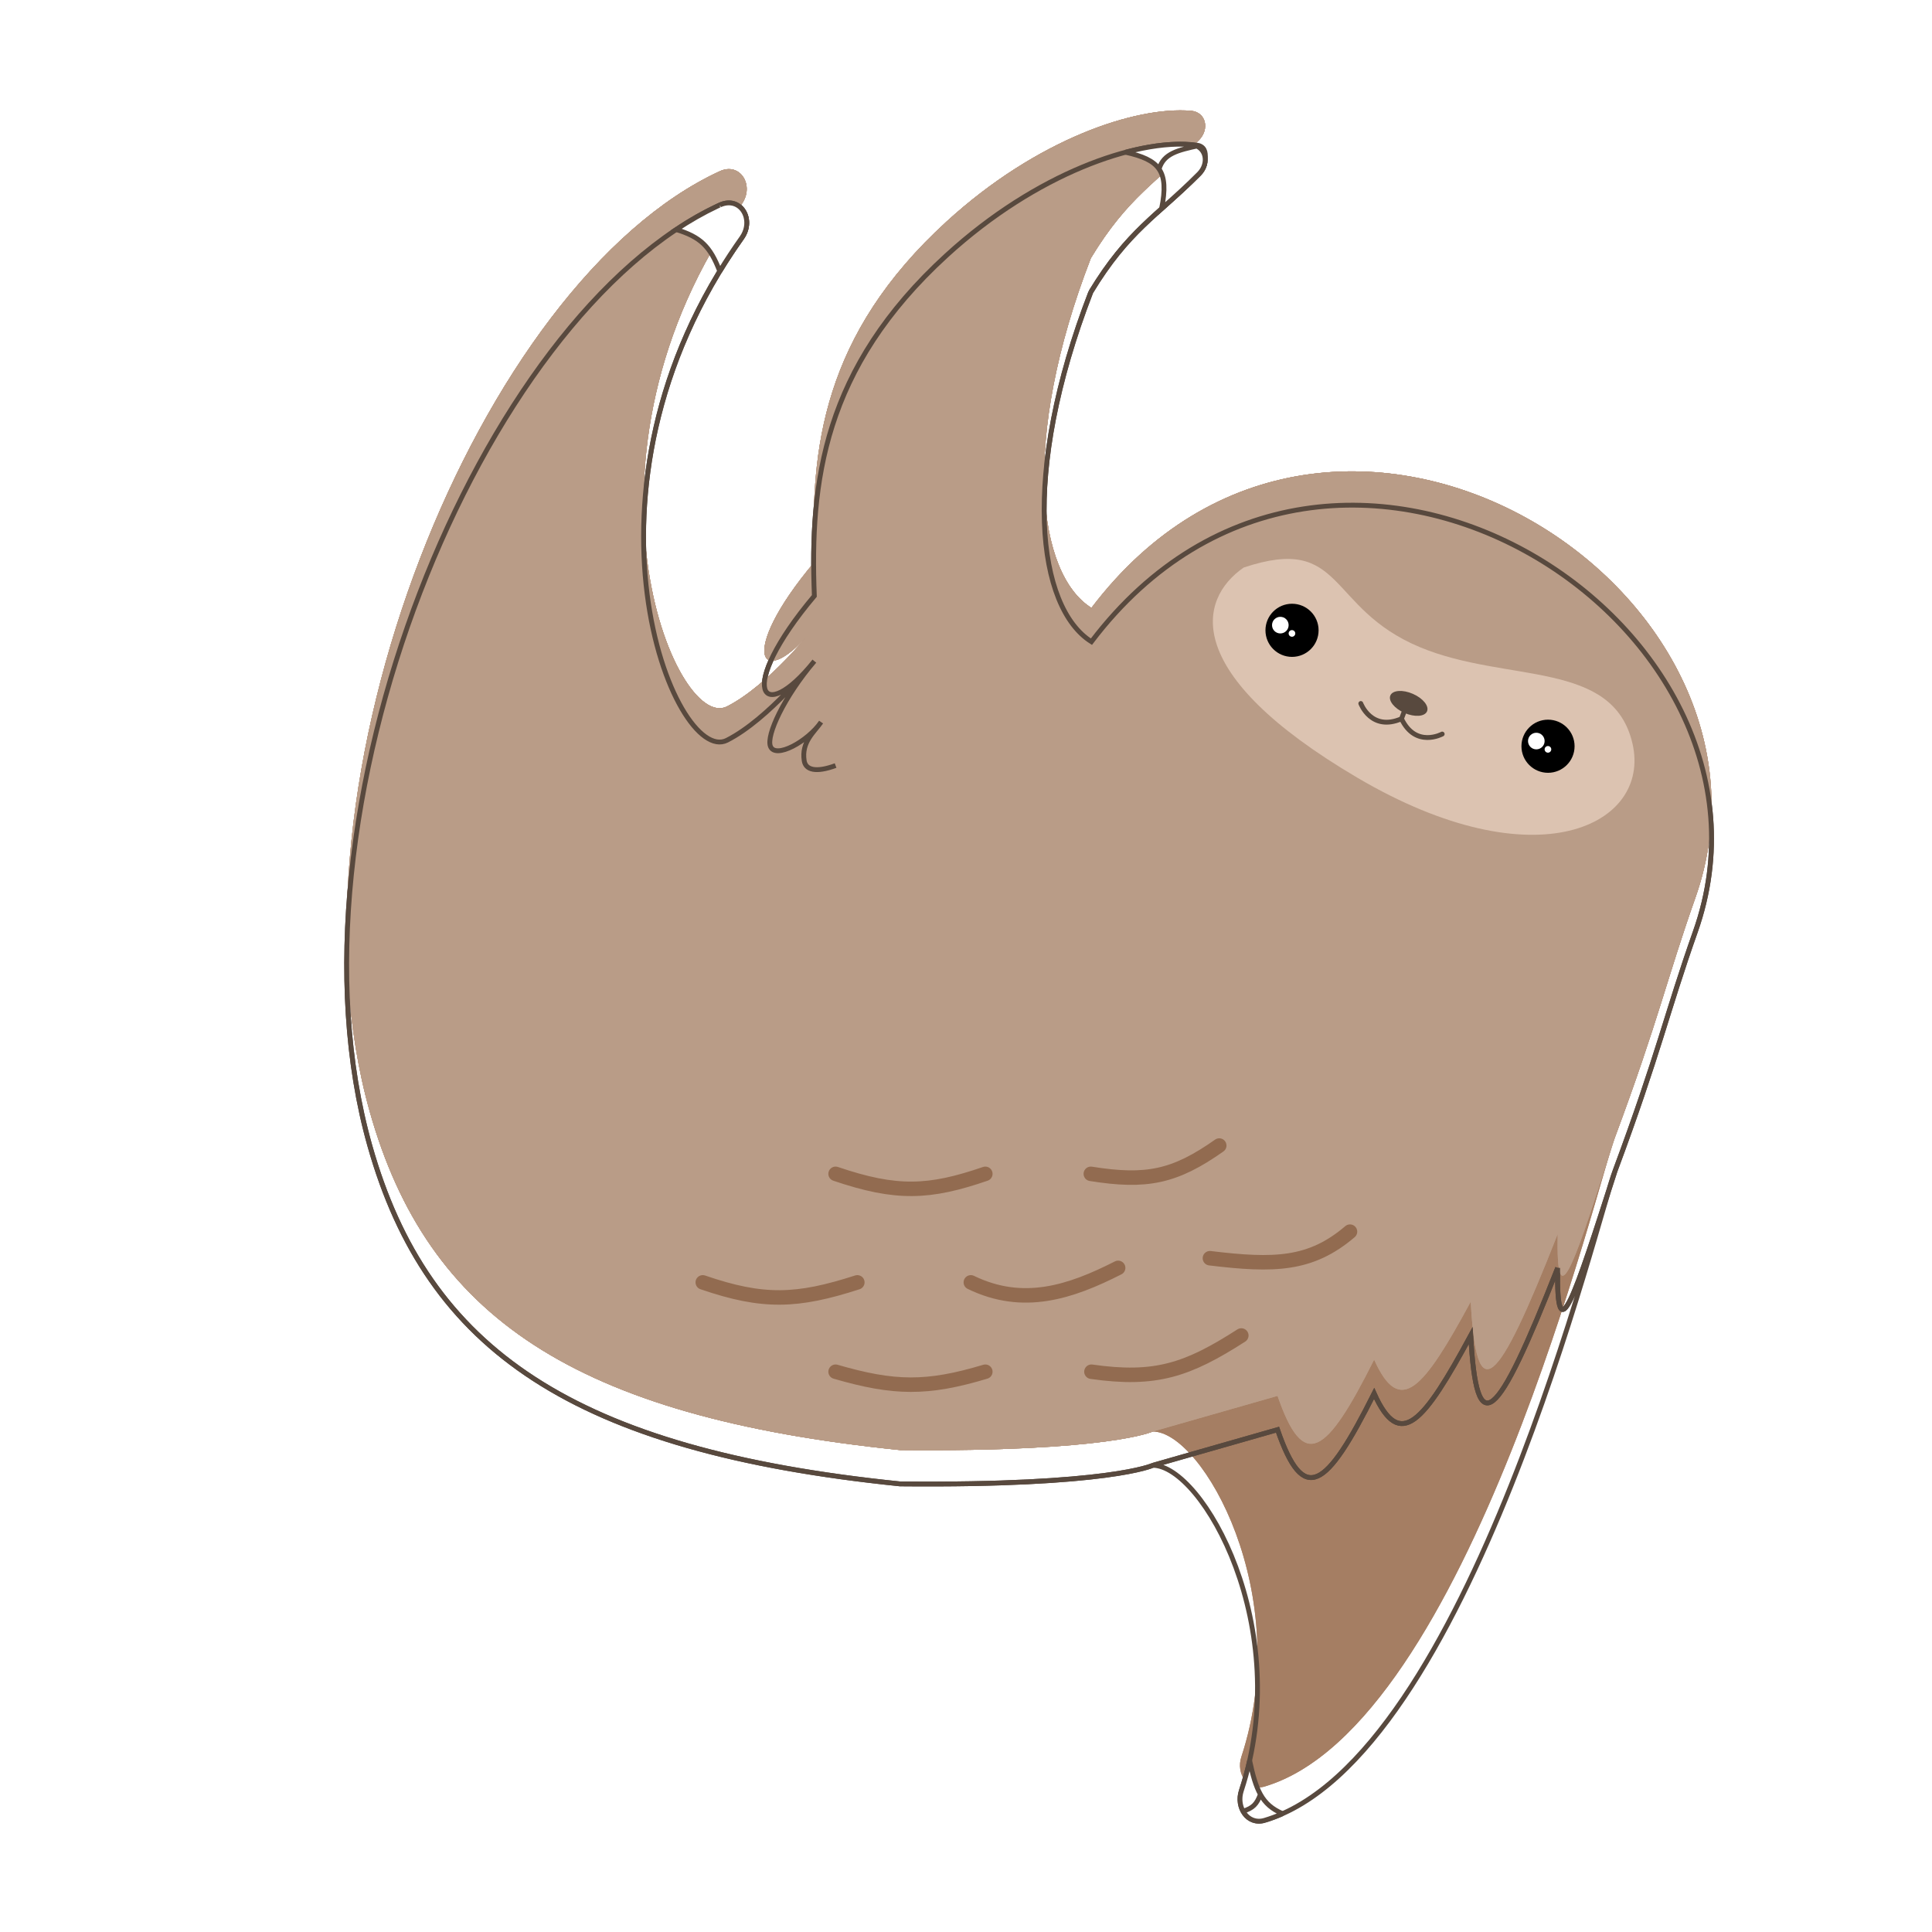 <svg width="100%" height="100%" viewBox="0 0 400 400" fill="none" xmlns="http://www.w3.org/2000/svg">
<g id="Sloth">
<g id="Body_back_arm">
<g filter="url(#filter0_i_253_39)">
<path d="M351 192.907C345.122 209.53 343.377 218.262 334.363 242.47C331.246 249.742 304.15 364.298 261.824 376.881C258.331 377.919 255.866 374.213 257.004 370.751C268.095 337.02 248.943 303.382 238.679 303.382C238.679 303.382 229.678 307.642 186.336 307.223C118.759 300.301 88.502 279.522 76.561 237.173C57.248 168.68 99.409 65.281 149.014 42.451C153.274 40.49 156.284 45.427 153.568 49.25C116.209 101.833 139.738 158.706 150.495 153.27C159.179 148.882 168.601 136.882 168.601 136.882C157.679 150.568 152.179 142.882 168.601 123.382C167.681 99.841 170.39 76.264 195.961 52.88C214.745 35.704 235.2 28.99 246.564 29.935C249.72 30.197 250.469 33.757 248.238 36.003C239.609 44.686 233.53 47.755 225.844 60.465C211.257 98.174 214.735 125.794 225.969 132.854C276.12 66.79 373.642 128.881 351 192.907Z" fill="#A57E63"/>
<path d="M351 192.907C345.122 209.53 343.377 218.262 334.363 242.47C331.246 249.742 304.15 364.298 261.824 376.881C258.331 377.919 255.866 374.213 257.004 370.751C268.095 337.02 248.943 303.382 238.679 303.382C238.679 303.382 229.678 307.642 186.336 307.223C118.759 300.301 88.502 279.522 76.561 237.173C57.248 168.68 99.409 65.281 149.014 42.451C153.274 40.49 156.284 45.427 153.568 49.25C116.209 101.833 139.738 158.706 150.495 153.27C159.179 148.882 168.601 136.882 168.601 136.882C157.679 150.568 152.179 142.882 168.601 123.382C167.681 99.841 170.39 76.264 195.961 52.88C214.745 35.704 235.2 28.99 246.564 29.935C249.72 30.197 250.469 33.757 248.238 36.003C239.609 44.686 233.53 47.755 225.844 60.465C211.257 98.174 214.735 125.794 225.969 132.854C276.12 66.79 373.642 128.881 351 192.907Z" fill="#A57E63"/>
</g>
<path d="M76.561 237.173C88.502 279.522 118.759 300.301 186.336 307.223C229.678 307.642 238.679 303.382 238.679 303.382M76.561 237.173C57.248 168.68 99.409 65.281 149.014 42.451C153.274 40.49 156.284 45.427 153.568 49.25C116.209 101.833 139.738 158.706 150.495 153.27M76.561 237.173C57.248 168.68 99.409 65.281 149.014 42.451C153.274 40.49 156.284 45.427 153.568 49.25C116.209 101.833 139.738 158.706 150.495 153.27M150.495 153.27C159.179 148.882 168.601 136.882 168.601 136.882M168.601 136.882C157.679 150.568 152.179 142.882 168.601 123.382C167.681 99.841 170.39 76.264 195.961 52.88M168.601 136.882C162.274 144.33 158.652 152.206 159.5 154.5C160.517 157.253 167.303 153.456 170 149.5C168.601 151.552 165.883 153.577 166.5 157.5C166.8 159.411 168.922 160 173 158.5M225.844 60.465C233.53 47.755 239.609 44.686 248.238 36.003C250.469 33.757 249.72 30.197 246.564 29.935C235.2 28.99 214.745 35.704 195.961 52.88M225.844 60.465C211.257 98.174 214.735 125.794 225.969 132.854C276.12 66.79 373.642 128.881 351 192.907C345.122 209.53 343.377 218.262 334.363 242.47M225.844 60.465C233.53 47.755 239.609 44.686 248.238 36.003C250.469 33.757 249.72 30.197 246.564 29.935C235.2 28.99 214.745 35.704 195.961 52.88M334.363 242.47C331.246 249.742 304.15 364.298 261.824 376.881C258.331 377.919 255.866 374.213 257.004 370.751C268.095 337.02 248.943 303.382 238.679 303.382M334.363 242.47C326.015 268.465 322.163 280.582 322.5 262.5M334.363 242.47L334.184 243.03C325.96 268.638 322.166 280.451 322.5 262.5M334.363 242.47C331.246 249.742 304.15 364.298 261.824 376.881C258.331 377.919 255.866 374.213 257.004 370.751C268.095 337.02 248.943 303.382 238.679 303.382M238.679 303.382L264.5 296C269.922 311.685 274.501 308.461 284.5 288.5C289.881 300.5 294.752 294.494 304.5 276.5C305.699 298.533 309.737 294.975 322.5 262.5" stroke="#58493E"/>
</g>
<g id="Body_front_arms">
<g filter="url(#filter1_i_253_39)">
<path d="M76.561 237.173C88.502 279.522 118.759 300.301 186.336 307.223C229.678 307.642 238.679 303.382 238.679 303.382L264.5 296C269.922 311.685 274.501 308.461 284.5 288.5C289.881 300.5 294.752 294.494 304.5 276.5C305.699 298.533 309.737 294.975 322.5 262.5C322.187 279.329 325.501 269.998 332.693 247.666C333.173 246.177 333.67 244.63 334.184 243.029L334.363 242.47C343.377 218.262 345.122 209.53 351 192.907C373.642 128.881 276.12 66.79 225.969 132.854C214.735 125.794 211.257 98.174 225.844 60.465C231.309 51.427 235.961 47.265 241.296 42.492C243.464 40.552 245.744 38.512 248.238 36.003C250.469 33.757 249.72 30.197 246.564 29.935C235.2 28.99 214.745 35.704 195.961 52.88C170.39 76.264 167.681 99.841 168.601 123.382C152.716 142.245 157.343 150.053 167.549 138.155C167.89 137.73 168.241 137.305 168.601 136.882C168.601 136.882 168.14 137.469 167.327 138.432C161.794 145.394 158.711 152.365 159.5 154.5C160.458 157.092 166.531 153.876 169.489 150.189C169.671 149.958 169.844 149.729 170 149.5C169.843 149.731 169.672 149.961 169.489 150.189C166.531 153.876 160.458 157.092 159.5 154.5C158.711 152.365 161.794 145.394 167.327 138.432C164.467 141.82 157.257 149.853 150.495 153.27C139.738 158.706 116.209 101.833 153.568 49.25C156.284 45.427 153.274 40.49 149.014 42.451C99.409 65.281 57.248 168.68 76.561 237.173Z" fill="#B99C87"/>
<path d="M186.336 307.223C118.759 300.301 88.502 279.522 76.561 237.173C57.248 168.68 99.409 65.281 149.014 42.451C153.274 40.49 156.284 45.427 153.568 49.25C116.209 101.833 139.738 158.706 150.495 153.27C157.257 149.853 164.467 141.82 167.327 138.432C167.4 138.34 167.474 138.247 167.549 138.155C157.343 150.053 152.716 142.245 168.601 123.382C167.681 99.841 170.39 76.264 195.961 52.88C214.745 35.704 235.2 28.99 246.564 29.935C249.72 30.197 250.469 33.757 248.238 36.003C245.744 38.512 243.464 40.552 241.296 42.492C235.961 47.265 231.309 51.427 225.844 60.465C211.257 98.174 214.735 125.794 225.969 132.854C276.12 66.79 373.642 128.881 351 192.907C345.122 209.53 343.377 218.262 334.363 242.47L334.184 243.029L334.184 243.03C333.67 244.63 333.173 246.177 332.693 247.666C325.501 269.998 322.187 279.329 322.5 262.5C309.737 294.975 305.699 298.533 304.5 276.5C294.752 294.494 289.881 300.5 284.5 288.5C274.501 308.461 269.922 311.685 264.5 296L238.679 303.382C238.679 303.382 229.678 307.642 186.336 307.223Z" fill="#B99C87"/>
</g>
<path d="M76.561 237.173C88.502 279.522 118.759 300.301 186.336 307.223C229.678 307.642 238.679 303.382 238.679 303.382L264.5 296C269.922 311.685 274.501 308.461 284.5 288.5C289.881 300.5 294.752 294.494 304.5 276.5C305.699 298.533 309.737 294.975 322.5 262.5M76.561 237.173C57.248 168.68 99.409 65.281 149.014 42.451C153.274 40.49 156.284 45.427 153.568 49.25C116.209 101.833 139.738 158.706 150.495 153.27M76.561 237.173C57.248 168.68 99.409 65.281 149.014 42.451C153.274 40.49 156.284 45.427 153.568 49.25C116.209 101.833 139.738 158.706 150.495 153.27M150.495 153.27C159.179 148.882 168.601 136.882 168.601 136.882M168.601 136.882C157.679 150.568 152.179 142.882 168.601 123.382C167.681 99.841 170.39 76.264 195.961 52.88M168.601 136.882C162.274 144.33 158.652 152.206 159.5 154.5C160.517 157.253 167.303 153.456 170 149.5C168.601 151.552 165.883 153.577 166.5 157.5C166.8 159.411 168.922 160 173 158.5M225.844 60.465C233.53 47.755 239.609 44.686 248.238 36.003C250.469 33.757 249.72 30.197 246.564 29.935C235.2 28.99 214.745 35.704 195.961 52.88M225.844 60.465C211.257 98.174 214.735 125.794 225.969 132.854C276.12 66.79 373.642 128.881 351 192.907C345.122 209.53 343.377 218.262 334.363 242.47M225.844 60.465C233.53 47.755 239.609 44.686 248.238 36.003C250.469 33.757 249.72 30.197 246.564 29.935C235.2 28.99 214.745 35.704 195.961 52.88M334.363 242.47C326.015 268.465 322.163 280.582 322.5 262.5M334.363 242.47L334.184 243.03C325.96 268.638 322.166 280.451 322.5 262.5" stroke="#58493E"/>
</g>
<path id="Fur" d="M173 284C185.108 287.514 191.894 287.637 204 284M225.969 284C239.293 285.914 245.922 283.605 257 276.5M145.5 265.5C157.997 269.79 165.003 269.534 177.5 265.5M201 265.5C211.852 270.772 221.633 267.515 231.5 262.5M250.5 260.5C263.789 262.113 271.341 261.959 279.5 255M173 243.03C185.616 247.314 192.37 247.026 204 243.03M225.844 243.03C237.36 244.874 243.206 243.675 252.432 237.173" stroke="#82583A" stroke-opacity="0.7" stroke-width="3" stroke-linecap="round"/>
<g id="Nails">
<path d="M265.545 375.5C263.364 374.551 261.973 373.346 260.949 371.5C260.008 369.805 259.376 367.571 258.725 364.5C258.261 366.578 257.69 368.665 257.004 370.751L257.003 370.756L257.002 370.759C256.509 372.263 256.697 373.814 257.354 375C258.205 376.537 259.843 377.462 261.808 376.886C261.812 376.884 261.817 376.883 261.822 376.882L261.824 376.881C261.819 376.883 261.813 376.884 261.808 376.886C258.323 377.909 255.867 374.215 257.002 370.759L257.003 370.756L257.004 370.751C257.69 368.665 258.261 366.578 258.725 364.5C259.376 367.571 260.008 369.805 260.949 371.5C261.973 373.346 263.364 374.551 265.545 375.5Z" fill="white"/>
<path d="M248.245 35.995C248.243 35.998 248.24 36 248.238 36.003C245.744 38.512 243.464 40.552 241.296 42.492C241.029 42.731 240.764 42.968 240.5 43.204C241.282 39.284 241.169 36.749 239.974 35C238.786 33.262 236.53 32.3 233.024 31.523C237.594 30.301 241.715 29.767 245.14 29.858C245.629 29.871 246.104 29.896 246.564 29.935C246.904 29.963 247.954 30.041 248.238 30.14C249.667 30.639 249.63 31.955 249.509 33.369C249.433 34.273 249.02 35.213 248.245 35.995Z" fill="white"/>
<path d="M257.004 370.751C256.509 372.258 256.696 373.812 257.354 375C258.207 376.541 259.852 377.467 261.824 376.881C263.078 376.508 264.318 376.046 265.545 375.5C263.364 374.551 261.973 373.346 260.949 371.5C260.008 369.805 259.376 367.571 258.725 364.5C258.261 366.578 257.69 368.665 257.004 370.751Z" fill="white"/>
<path d="M153.568 49.25C151.936 51.547 150.42 53.853 149.014 56.161C147.018 50.953 145.024 49.075 140 47.523C142.783 45.671 145.601 44.062 148.445 42.716C148.63 42.629 148.815 42.542 149 42.457L149.001 42.457L149.01 42.453L149.014 42.451L149.016 42.45V42.45C153.271 40.492 156.286 45.425 153.573 49.243V49.243L153.57 49.247L153.568 49.25Z" fill="white"/>
<path d="M261.824 376.881C263.078 376.508 264.318 376.046 265.545 375.5M261.824 376.881L261.822 376.882M261.824 376.881C261.819 376.883 261.813 376.884 261.808 376.886M261.824 376.881C259.852 377.467 258.207 376.541 257.354 375M257.004 370.751C257.69 368.665 258.261 366.578 258.725 364.5M257.004 370.751L257.003 370.756M257.004 370.751C256.509 372.258 256.696 373.812 257.354 375M149.014 56.161C150.42 53.853 151.936 51.547 153.568 49.25L153.57 49.247M149.014 56.161C147.018 50.953 145.024 49.075 140 47.523C142.783 45.671 145.601 44.062 148.445 42.716C148.63 42.629 148.815 42.542 149 42.457L149.001 42.457M149.014 56.161C150.42 53.852 151.937 51.546 153.57 49.247M258.725 364.5C258.261 366.58 257.69 368.668 257.003 370.756M258.725 364.5C259.376 367.571 260.008 369.805 260.949 371.5M265.545 375.5C264.317 376.046 263.076 376.509 261.822 376.882M265.545 375.5C263.364 374.551 261.973 373.346 260.949 371.5M261.808 376.886C261.812 376.884 261.817 376.883 261.822 376.882M261.808 376.886C258.323 377.909 255.867 374.215 257.002 370.759M261.808 376.886V376.886C258.321 377.92 255.865 374.214 257.002 370.759V370.759M261.808 376.886C259.843 377.462 258.205 376.537 257.354 375M257.003 370.756L257.002 370.759M257.002 370.759C256.509 372.263 256.697 373.814 257.354 375M154.452 44.931C154.799 46.247 154.584 47.821 153.573 49.243M154.452 44.931C154.796 46.248 154.58 47.822 153.573 49.243M154.452 44.931C153.871 42.708 151.69 41.221 149.016 42.45M153.573 49.243V49.243C156.286 45.425 153.271 40.492 149.016 42.45V42.45M153.573 49.243L153.57 49.247M149.001 42.457L149.01 42.453M149.001 42.457C149.004 42.455 149.007 42.454 149.01 42.453M248.245 35.995C248.243 35.998 248.24 36 248.238 36.003C245.744 38.512 243.464 40.552 241.296 42.492M248.245 35.995C249.02 35.213 249.433 34.273 249.509 33.369M248.245 35.995C249.019 35.213 249.432 34.273 249.509 33.369M248.245 35.995V35.995C250.474 33.751 249.716 30.197 246.563 29.935C246.103 29.896 245.629 29.871 245.14 29.858M248.245 35.995C245.749 38.508 243.466 40.55 241.296 42.492M241.296 42.492C241.029 42.731 240.764 42.968 240.5 43.204C241.282 39.284 241.169 36.749 239.974 35M245.14 29.858C241.715 29.767 237.594 30.301 233.024 31.523C236.53 32.3 238.786 33.262 239.974 35M245.14 29.858C245.629 29.871 246.104 29.896 246.564 29.935C246.904 29.963 247.954 30.041 248.238 30.14M249.509 33.369C249.63 31.955 249.667 30.639 248.238 30.14M149.01 42.453L149.014 42.451L149.016 42.45M149.01 42.453C149.012 42.452 149.014 42.451 149.016 42.45M239.974 35C240.917 31.753 243.891 31.094 248.238 30.14M257.354 375C259.447 374.325 260.2 373.525 260.949 371.5" stroke="#58493E"/>
</g>
<path id="face" d="M338 154C341.83 170.755 318.183 182.903 281 161C244.5 139.5 247.944 124.099 257.5 117.5C278.5 110.5 274.5 125.875 294 134C312 141.5 334 136.5 338 154Z" fill="#DCC3B1"/>
<g id="Left_eye">
<circle id="eye" cx="267.5" cy="130.5" r="5.5" fill="black"/>
<g id="eye_reflection">
<circle id="big" cx="265.079" cy="129.427" r="1.719" fill="white"/>
<path id="small" d="M268.173 131.146C268.173 131.525 267.865 131.833 267.486 131.833C267.106 131.833 266.798 131.525 266.798 131.146C266.798 130.766 267.106 130.458 267.486 130.458C267.865 130.458 268.173 130.766 268.173 131.146Z" fill="white"/>
</g>
</g>
<g id="Right_eye">
<circle id="eye_2" cx="320.5" cy="154.5" r="5.5" fill="black"/>
<g id="eye_reflection_2">
<circle id="big_2" cx="318.079" cy="153.427" r="1.719" fill="white"/>
<path id="small_2" d="M321.173 155.146C321.173 155.525 320.865 155.833 320.486 155.833C320.106 155.833 319.798 155.525 319.798 155.146C319.798 154.766 320.106 154.458 320.486 154.458C320.865 154.458 321.173 154.766 321.173 155.146Z" fill="white"/>
</g>
</g>
<ellipse id="Nose" cx="291.655" cy="145.631" rx="4.137" ry="2.159" transform="rotate(23.52 291.655 145.631)" fill="#58493E"/>
<path id="Mouth " d="M291.534 145.163L290.165 148.811M290.165 148.811C293.098 154.966 298.591 151.974 298.591 151.974M290.165 148.811C283.906 151.516 281.739 145.648 281.739 145.648" stroke="#58493E" stroke-linecap="round"/>
</g>
<defs>
<filter id="filter0_i_253_39" x="71.276" y="23.348" width="283.582" height="354.211" filterUnits="userSpaceOnUse" color-interpolation-filters="sRGB">
<feFlood flood-opacity="0" result="BackgroundImageFix"/>
<feBlend mode="normal" in="SourceGraphic" in2="BackgroundImageFix" result="shape"/>
<feColorMatrix in="SourceAlpha" type="matrix" values="0 0 0 0 0 0 0 0 0 0 0 0 0 0 0 0 0 0 127 0" result="hardAlpha"/>
<feOffset dy="-7"/>
<feGaussianBlur stdDeviation="3"/>
<feComposite in2="hardAlpha" operator="arithmetic" k2="-1" k3="1"/>
<feColorMatrix type="matrix" values="0 0 0 0 0.509 0 0 0 0 0.344 0 0 0 0 0.229 0 0 0 0.9 0"/>
<feBlend mode="normal" in2="shape" result="effect1_innerShadow_253_39"/>
</filter>
<filter id="filter1_i_253_39" x="71.276" y="23.348" width="283.582" height="284.404" filterUnits="userSpaceOnUse" color-interpolation-filters="sRGB">
<feFlood flood-opacity="0" result="BackgroundImageFix"/>
<feBlend mode="normal" in="SourceGraphic" in2="BackgroundImageFix" result="shape"/>
<feColorMatrix in="SourceAlpha" type="matrix" values="0 0 0 0 0 0 0 0 0 0 0 0 0 0 0 0 0 0 127 0" result="hardAlpha"/>
<feOffset dy="-7"/>
<feGaussianBlur stdDeviation="3"/>
<feComposite in2="hardAlpha" operator="arithmetic" k2="-1" k3="1"/>
<feColorMatrix type="matrix" values="0 0 0 0 0.509 0 0 0 0 0.344 0 0 0 0 0.229 0 0 0 0.9 0"/>
<feBlend mode="normal" in2="shape" result="effect1_innerShadow_253_39"/>
</filter>
</defs>
</svg>
